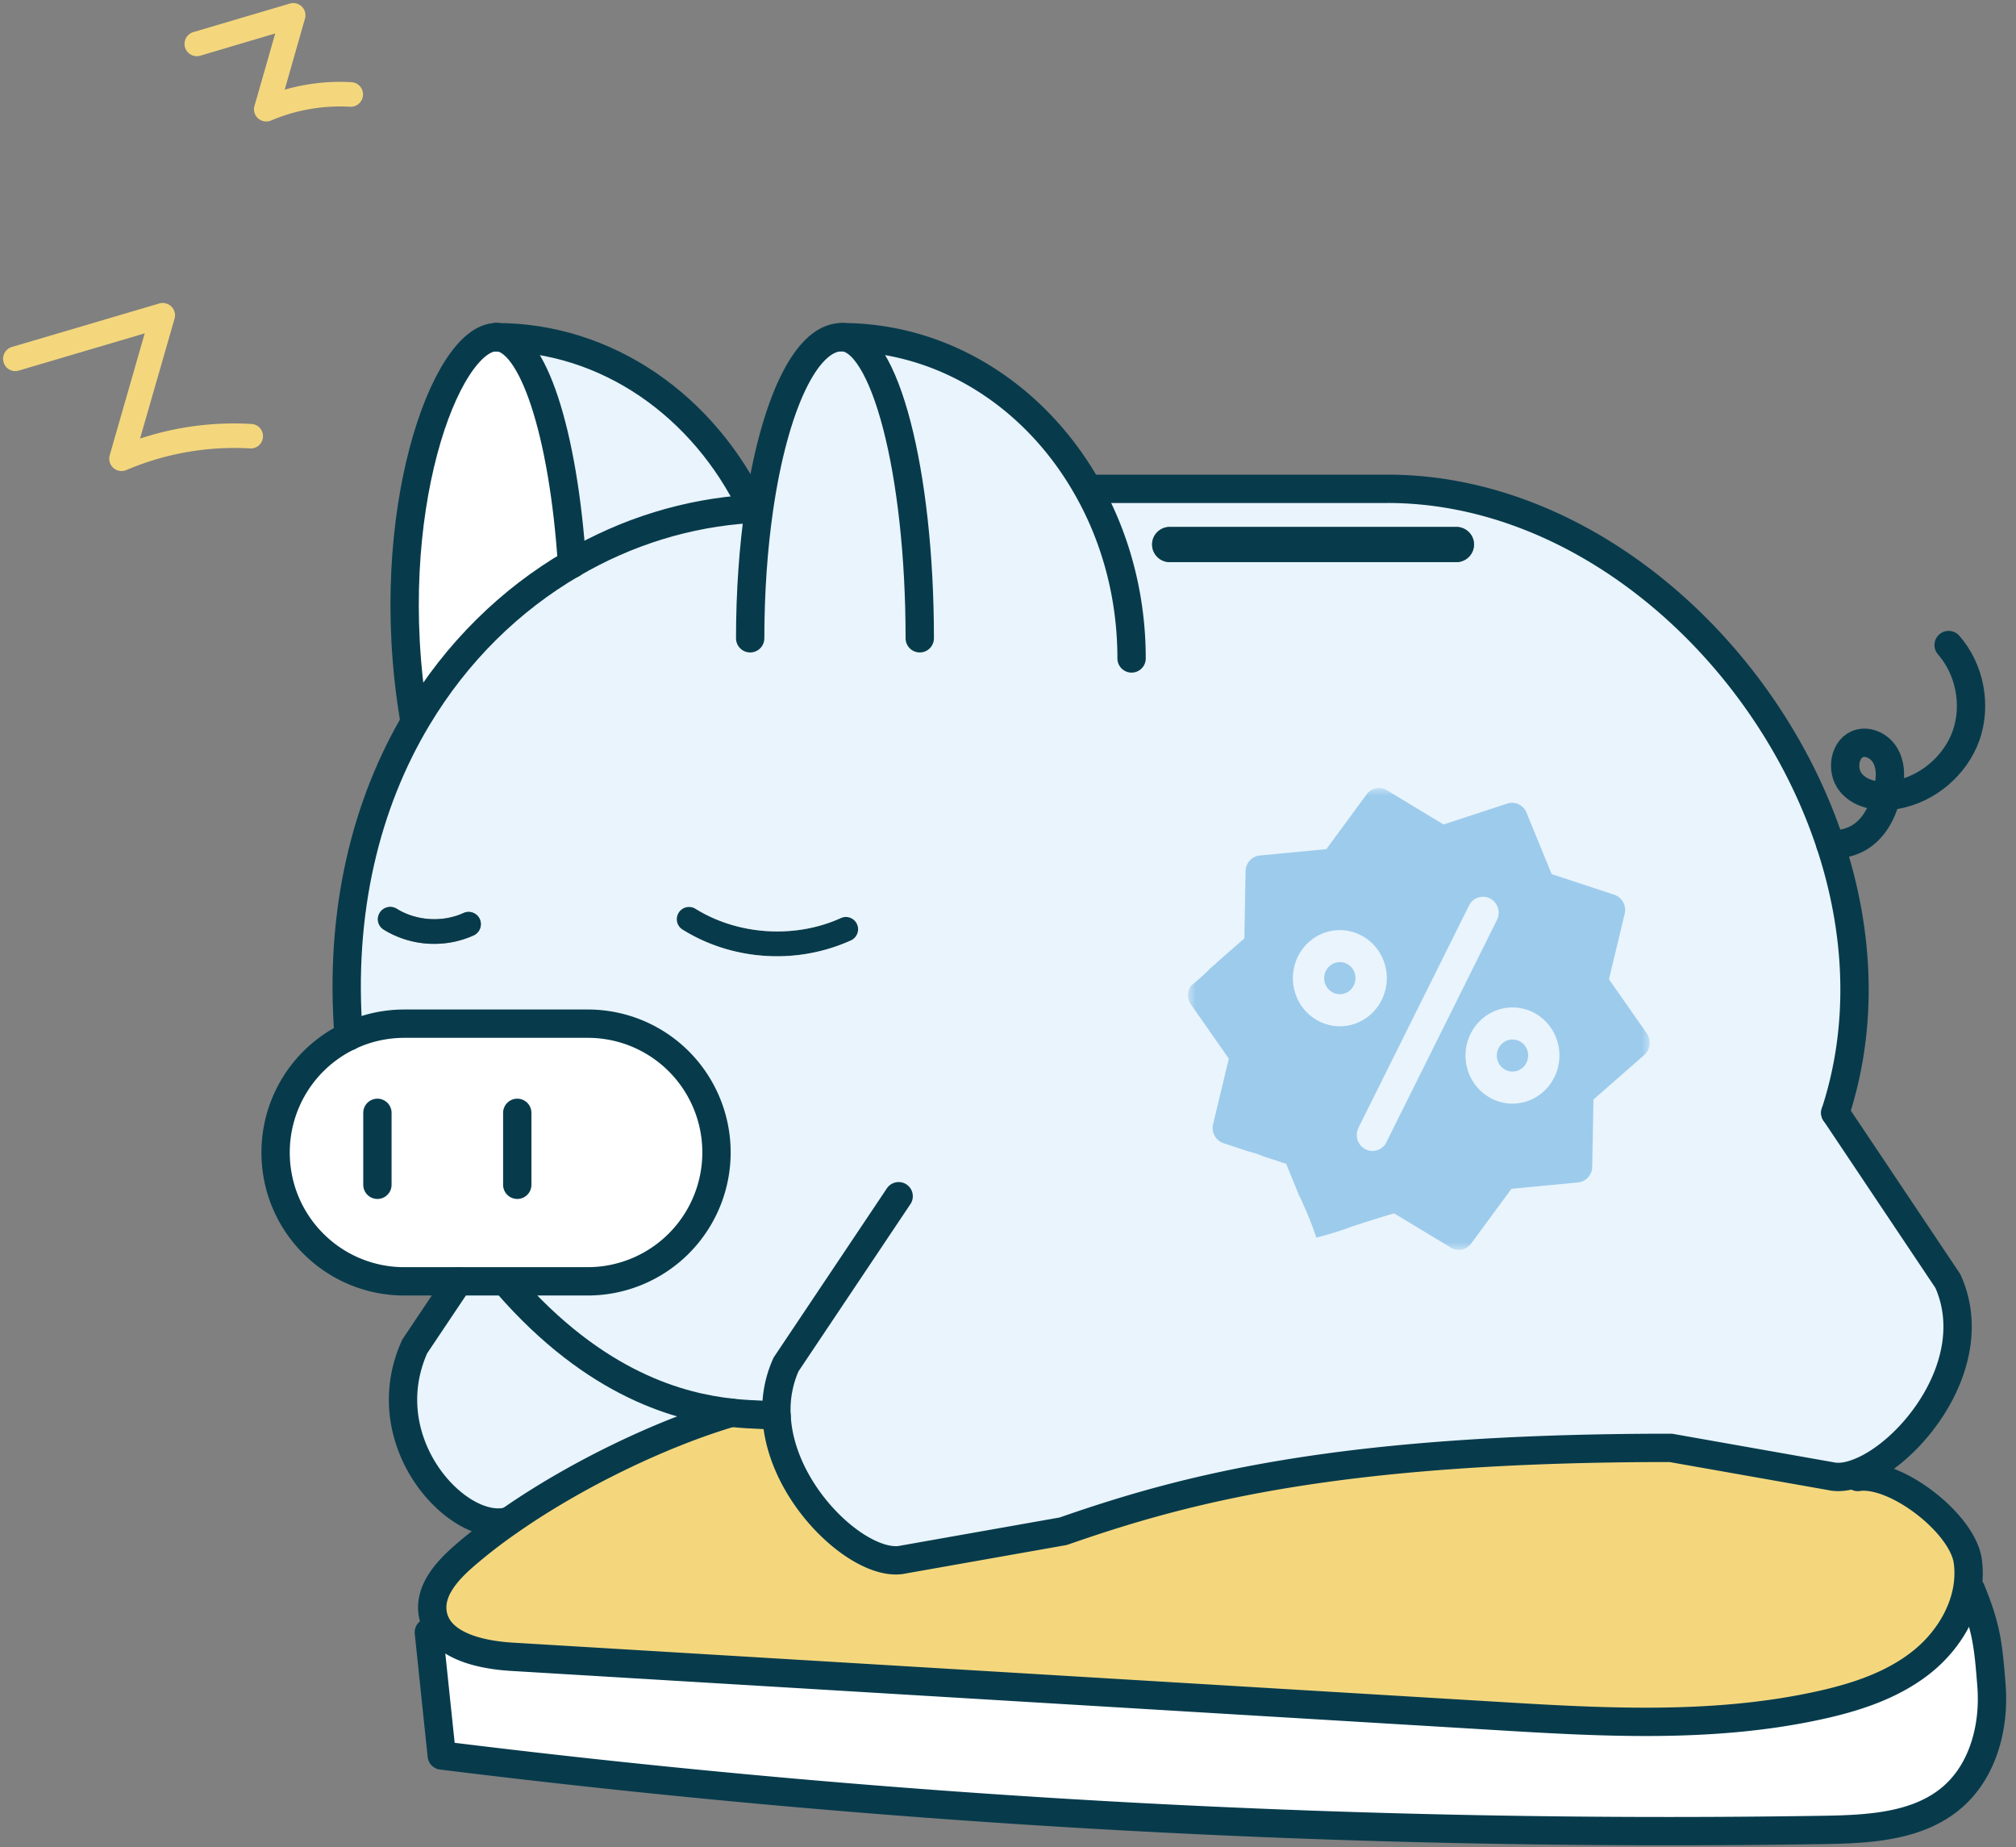 <svg width="131" height="120" viewBox="0 0 131 120" xmlns="http://www.w3.org/2000/svg" xmlns:xlink="http://www.w3.org/1999/xlink">
    <rect x="0" y="0" width="131" height="120" fill="#808080" stroke="none"/>
    <defs>
        <path id="o7paq2bm9a" d="M0 0h30v30H0z"/>
    </defs>
    <g fill="none" fill-rule="evenodd">
        <path d="M45.189 59.038c2.768 1.724 6.479 1.954 9.447.607a.793.793 0 0 1 1.053.39.803.803 0 0 1-.391 1.062 11.67 11.67 0 0 1-4.803 1.03c-2.155 0-4.301-.583-6.144-1.733a.79.79 0 0 1-.255-1.092.792.792 0 0 1 1.093-.264" fill="#073B4C"/>
        <path d="M55.298 61.097a.803.803 0 0 0 .39-1.061.793.793 0 0 0-1.052-.391c-2.969 1.347-6.679 1.117-9.447-.607a.792.792 0 0 0-1.093.264.79.79 0 0 0 .255 1.092c1.843 1.15 3.99 1.732 6.144 1.732a11.67 11.67 0 0 0 4.803-1.03m-32.642 6.232c-.638-8.13 1.142-15.135 4.437-20.649 2.577-4.316 6.08-7.723 10.077-10.053 3.566-2.09 7.532-3.311 11.577-3.56l.152-.071.423.056c.957-6.598 3-11.146 5.37-11.146 6.757 0 12.678 3.933 15.997 9.853h19.468c12.87 0 24.639 10.557 28.78 23.1 1.875 5.672 2.178 11.751.32 17.441l7.316 10.93c2.37 5.25-2.441 11.267-5.944 12.495-.615.224-1.197.288-1.683.176l-10.381-1.835c-21.823 0-31.692 2.705-39.48 5.417l-10.38 1.835c-2.681.616-7.978-4.157-8.242-9.302-.375-.128-1.42-.064-2.937-.231-3.287-.36-8.808-1.764-14.569-8.387v-.15h5.235c4.62 0 8.369-3.75 8.369-8.37a8.37 8.37 0 0 0-2.45-5.92 8.35 8.35 0 0 0-5.919-2.451H26.279c-1.3 0-2.53.295-3.623.822m2.274-6.934a6.23 6.23 0 0 0 3.28.926c.885 0 1.763-.183 2.57-.55.399-.185.573-.654.399-1.053a.8.8 0 0 0-1.062-.4c-1.365.623-3.072.51-4.34-.279a.802.802 0 0 0-1.102.264.79.79 0 0 0 .255 1.092m69.703-26.162H76.011c-.63 0-1.148.51-1.148 1.141 0 .638.518 1.148 1.148 1.148h18.622c.63 0 1.15-.51 1.15-1.148 0-.63-.52-1.14-1.15-1.14" fill="#E9F4FC"/>
        <path d="m16.537 6.88 1.348-4.707-4.867 1.444a.802.802 0 0 1-.997-.543.802.802 0 0 1 .543-.989l6.263-1.85a.785.785 0 0 1 .79.199c.207.2.279.502.199.78l-1.317 4.613a12.91 12.91 0 0 1 4.34-.487.797.797 0 0 1 .75.846.803.803 0 0 1-.837.75 11.45 11.45 0 0 0-5.137.893.8.8 0 0 1-.839-.135.784.784 0 0 1-.24-.813" fill="#F4D77D"/>
        <path d="M94.633 34.232c.63 0 1.15.51 1.15 1.141a1.15 1.15 0 0 1-1.15 1.148H76.011c-.63 0-1.148-.51-1.148-1.148 0-.63.517-1.14 1.148-1.14h18.622z" fill="#073B4C"/>
        <path d="m.77 22.543 9.575-2.825a.786.786 0 0 1 .79.2c.208.2.287.503.208.781L9.1 28.495a19.427 19.427 0 0 1 7.244-.95.79.79 0 0 1 .742.846.788.788 0 0 1-.837.742 17.86 17.86 0 0 0-8.035 1.405.876.876 0 0 1-.32.064.817.817 0 0 1-.526-.2.815.815 0 0 1-.24-.822l2.275-7.923-8.179 2.418a.788.788 0 0 1-.989-.535.8.8 0 0 1 .535-.997" fill="#F4D77D"/>
        <path d="M25.776 59.038c1.269.79 2.976.902 4.34.28a.8.8 0 0 1 1.063.398.805.805 0 0 1-.4 1.054 6.203 6.203 0 0 1-2.57.55 6.23 6.23 0 0 1-3.279-.926.79.79 0 0 1-.255-1.092.802.802 0 0 1 1.101-.264" fill="#073B4C"/>
        <path d="M32.247 21.905c2.377 0 4.365 6.255 4.923 14.72-3.997 2.33-7.5 5.738-10.077 10.054l-.208-.128c-2.17-13.213 2.083-24.646 5.362-24.646M97.004 111.467c7.076.431 14.266.846 21.191-.67 2.418-.527 4.852-1.324 6.766-2.888 1.437-1.174 2.545-2.849 2.865-4.652l.254.048c1.007 2.457 1.118 3.558 1.325 6.2.207 2.648-.527 5.504-2.53 7.244-2.225 1.931-5.432 2.09-8.377 2.139a648.273 648.273 0 0 1-89.794-4.836l-.837-8.002.63-.264c.894 1.309 3.016 1.747 4.763 1.851l63.744 3.83M44.112 68.956a8.371 8.371 0 0 1 2.449 5.92c0 4.62-3.75 8.37-8.37 8.37H26.279a8.342 8.342 0 0 1-5.92-2.45 8.342 8.342 0 0 1-2.45-5.92 8.368 8.368 0 0 1 8.37-8.37h11.914c2.305 0 4.404.934 5.92 2.45" fill="#FFF"/>
        <path d="M50.463 92.015c.263 5.145 5.561 9.918 8.242 9.302l10.38-1.835c7.788-2.712 17.658-5.417 39.48-5.417l10.38 1.835c.486.112 1.07.048 1.683-.176l.089.232c2.45-.36 6.814 3.016 7.149 5.466a5.897 5.897 0 0 1-.04 1.835c-.32 1.803-1.428 3.478-2.865 4.652-1.915 1.564-4.348 2.361-6.766 2.888-6.925 1.515-14.115 1.101-21.191.67l-63.744-3.83c-1.747-.104-3.87-.543-4.763-1.85a2.41 2.41 0 0 1-.391-1.047c-.183-1.428.933-2.672 2.019-3.622.862-.75 1.82-1.5 2.864-2.226 4.332-3.047 9.966-5.76 14.537-7.108 1.517.167 2.561.103 2.937.23" fill="#F4D77D"/>
        <path d="M48.747 33.067c-4.045.248-8.01 1.468-11.577 3.559-.559-8.466-2.545-14.721-4.923-14.721 7.22 0 13.492 4.492 16.652 11.09l-.152.072zM47.526 91.784c-4.57 1.347-10.205 4.06-14.537 7.108l-.032-.04c-3.263.75-8.792-5.201-6.008-11.377l2.969-3.854 3.039-.375v.15c5.76 6.624 11.282 8.028 14.57 8.388" fill="#E9F4FC"/>
        <g opacity=".566">
            <g transform="translate(77.202 51.199)">
                <mask id="1hr6hk3isb" fill="#fff">
                    <use xlink:href="#o7paq2bm9a"/>
                </mask>
                <path d="M22.023 20.348c-1.602.533-3.324-.366-3.846-2.006-.519-1.641.358-3.403 1.96-3.936 1.602-.534 3.324.364 3.845 2.004.518 1.642-.357 3.403-1.959 3.938zm-9.136 2.661a1.006 1.006 0 0 1-1.368.455 1.053 1.053 0 0 1-.481-1.32l.036-.081 7.183-14.435a1.005 1.005 0 0 1 1.367-.454c.475.246.679.823.482 1.318l-.036.081-7.183 14.436zM6.96 13.317c-.52-1.641.356-3.403 1.959-3.936 1.603-.533 3.324.364 3.845 2.005.518 1.641-.358 3.402-1.96 3.937-1.602.533-3.323-.366-3.844-2.006zM29.81 15.94l-2.462-3.518L28.37 8.17a1.044 1.044 0 0 0-.676-1.239l-4.07-1.342-1.633-3.992a1.01 1.01 0 0 0-1.249-.59L16.6 2.366 12.926.145a1.001 1.001 0 0 0-1.329.271L8.985 3.968l-4.326.413c-.514.05-.911.488-.922 1.018l-.08 4.368-1.79 1.568c-.136.146 0 0-.445.398-.037.043-.079.079-.116.12a14.45 14.45 0 0 1-1.088.967 1.053 1.053 0 0 0-.031 1.24l2.461 3.518-1.022 4.254c-.128.53.167 1.072.676 1.24l1.718.566a4.4 4.4 0 0 1 .838.277l1.516.498.849 2.077c.104.186.19.383.268.583.325.693.6 1.406.844 2.133a21.69 21.69 0 0 0 2.239-.691c.207-.078 2.614-.848 2.822-.88l3.675 2.22a.999.999 0 0 0 1.328-.268l2.613-3.553.356-.034 2.074-.198 1.895-.18a1.03 1.03 0 0 0 .922-1.017l.037-1.903.045-2.467 3.304-2.896c.4-.352.471-.959.165-1.398z" fill="#63ACE0" mask="url(#1hr6hk3isb)"/>
            </g>
            <path d="M97.968 67.585a1.048 1.048 0 0 0-.653 1.313c.173.546.747.845 1.28.668.535-.179.828-.765.655-1.313a1.014 1.014 0 0 0-1.282-.668M86.749 62.558a1.048 1.048 0 0 0-.653 1.313c.174.545.747.845 1.28.668.535-.18.828-.765.655-1.312a1.014 1.014 0 0 0-1.282-.67" fill="#63ACE0"/>
        </g>
        <path d="M22.656 67.336v-.008c-.638-8.13 1.142-15.135 4.437-20.65 2.577-4.316 6.08-7.722 10.077-10.052 3.566-2.09 7.532-3.312 11.577-3.56" stroke="#073B4C" stroke-width="1.841" stroke-linecap="round" stroke-linejoin="round"/>
        <path d="M22.656 67.328a8.367 8.367 0 0 0-4.747 7.548c0 2.314.934 4.404 2.45 5.92a8.342 8.342 0 0 0 5.92 2.45h11.913a8.375 8.375 0 0 0 5.92-14.29 8.356 8.356 0 0 0-5.92-2.45H26.279c-1.3 0-2.53.295-3.623.822zM70.697 31.758h19.46M119.256 72.3c1.86-5.69 1.556-11.77-.319-17.443-4.14-12.542-15.91-23.1-28.78-23.1M73.53 42.777c0-4.045-1.038-7.828-2.841-11.02-3.32-5.919-9.24-9.852-15.997-9.852" stroke="#073B4C" stroke-width="1.841" stroke-linecap="round" stroke-linejoin="round"/>
        <path d="M59.766 41.468c0-10.81-2.274-19.564-5.074-19.564M48.747 41.468c0-3.016.208-5.871.575-8.417.957-6.598 3-11.147 5.37-11.147M48.9 32.995c-3.16-6.599-9.432-11.09-16.653-11.09" stroke="#073B4C" stroke-width="1.841" stroke-linecap="round" stroke-linejoin="round"/>
        <path d="M37.17 36.641v-.016c-.558-8.465-2.545-14.72-4.923-14.72" stroke="#073B4C" stroke-width="1.841" stroke-linecap="round" stroke-linejoin="round"/>
        <path d="M26.885 46.551c-2.17-13.213 2.082-24.647 5.363-24.647M24.524 72.299v4.675M33.612 72.299v4.675M32.957 83.397c5.76 6.623 11.282 8.028 14.57 8.387 1.515.167 2.56.103 2.936.231M122.591 51.698c.208 0 .416-.024.615-.056 2.05-.367 3.861-1.9 4.556-3.87.686-1.97.239-4.293-1.141-5.865M122.591 51.698c.064-.232.12-.471.16-.719.112-.646.08-1.332-.247-1.898-.328-.559-1.006-.942-1.636-.791-1.02.248-1.269 1.772-.583 2.57.55.654 1.437.877 2.306.838z" stroke="#073B4C" stroke-width="1.841" stroke-linecap="round" stroke-linejoin="round"/>
        <path d="M118.937 54.857c2.035.064 3.168-1.276 3.654-3.16M58.394 77.717l-7.317 10.93M58.705 101.318c-2.68.615-7.979-4.157-8.242-9.303a7.156 7.156 0 0 1 .614-3.368M58.706 101.318l10.38-1.836M29.782 83.246l-2.833 4.229M32.957 98.852c-3.263.75-8.793-5.202-6.008-11.378M119.257 72.299l7.316 10.93M118.945 95.9c.486.112 1.07.049 1.683-.176 3.504-1.228 8.314-7.244 5.945-12.495M118.946 95.9l-10.381-1.835M69.085 99.483c7.788-2.712 17.658-5.418 39.479-5.418" stroke="#073B4C" stroke-width="1.841" stroke-linecap="round" stroke-linejoin="round"/>
        <path d="M47.526 91.784c-4.57 1.347-10.205 4.06-14.537 7.108a33.77 33.77 0 0 0-2.865 2.226c-1.085.95-2.2 2.194-2.018 3.622.048.4.191.743.39 1.046.895 1.308 3.018 1.747 4.764 1.851l63.744 3.83c7.076.431 14.266.845 21.19-.67 2.42-.527 4.852-1.324 6.768-2.888 1.436-1.174 2.544-2.849 2.864-4.652.104-.606.128-1.22.04-1.835-.335-2.45-4.7-5.825-7.15-5.466" stroke="#073B4C" stroke-width="1.841" stroke-linecap="round" stroke-linejoin="round"/>
        <path d="m27.867 106.05.838 8.001a648.26 648.26 0 0 0 89.793 4.836c2.945-.048 6.152-.207 8.378-2.138 2.003-1.74 2.737-4.596 2.53-7.245-.208-2.64-.32-3.742-1.325-6.2" stroke="#073B4C" stroke-width="1.841" stroke-linecap="round" stroke-linejoin="round"/>
    </g>
</svg>
